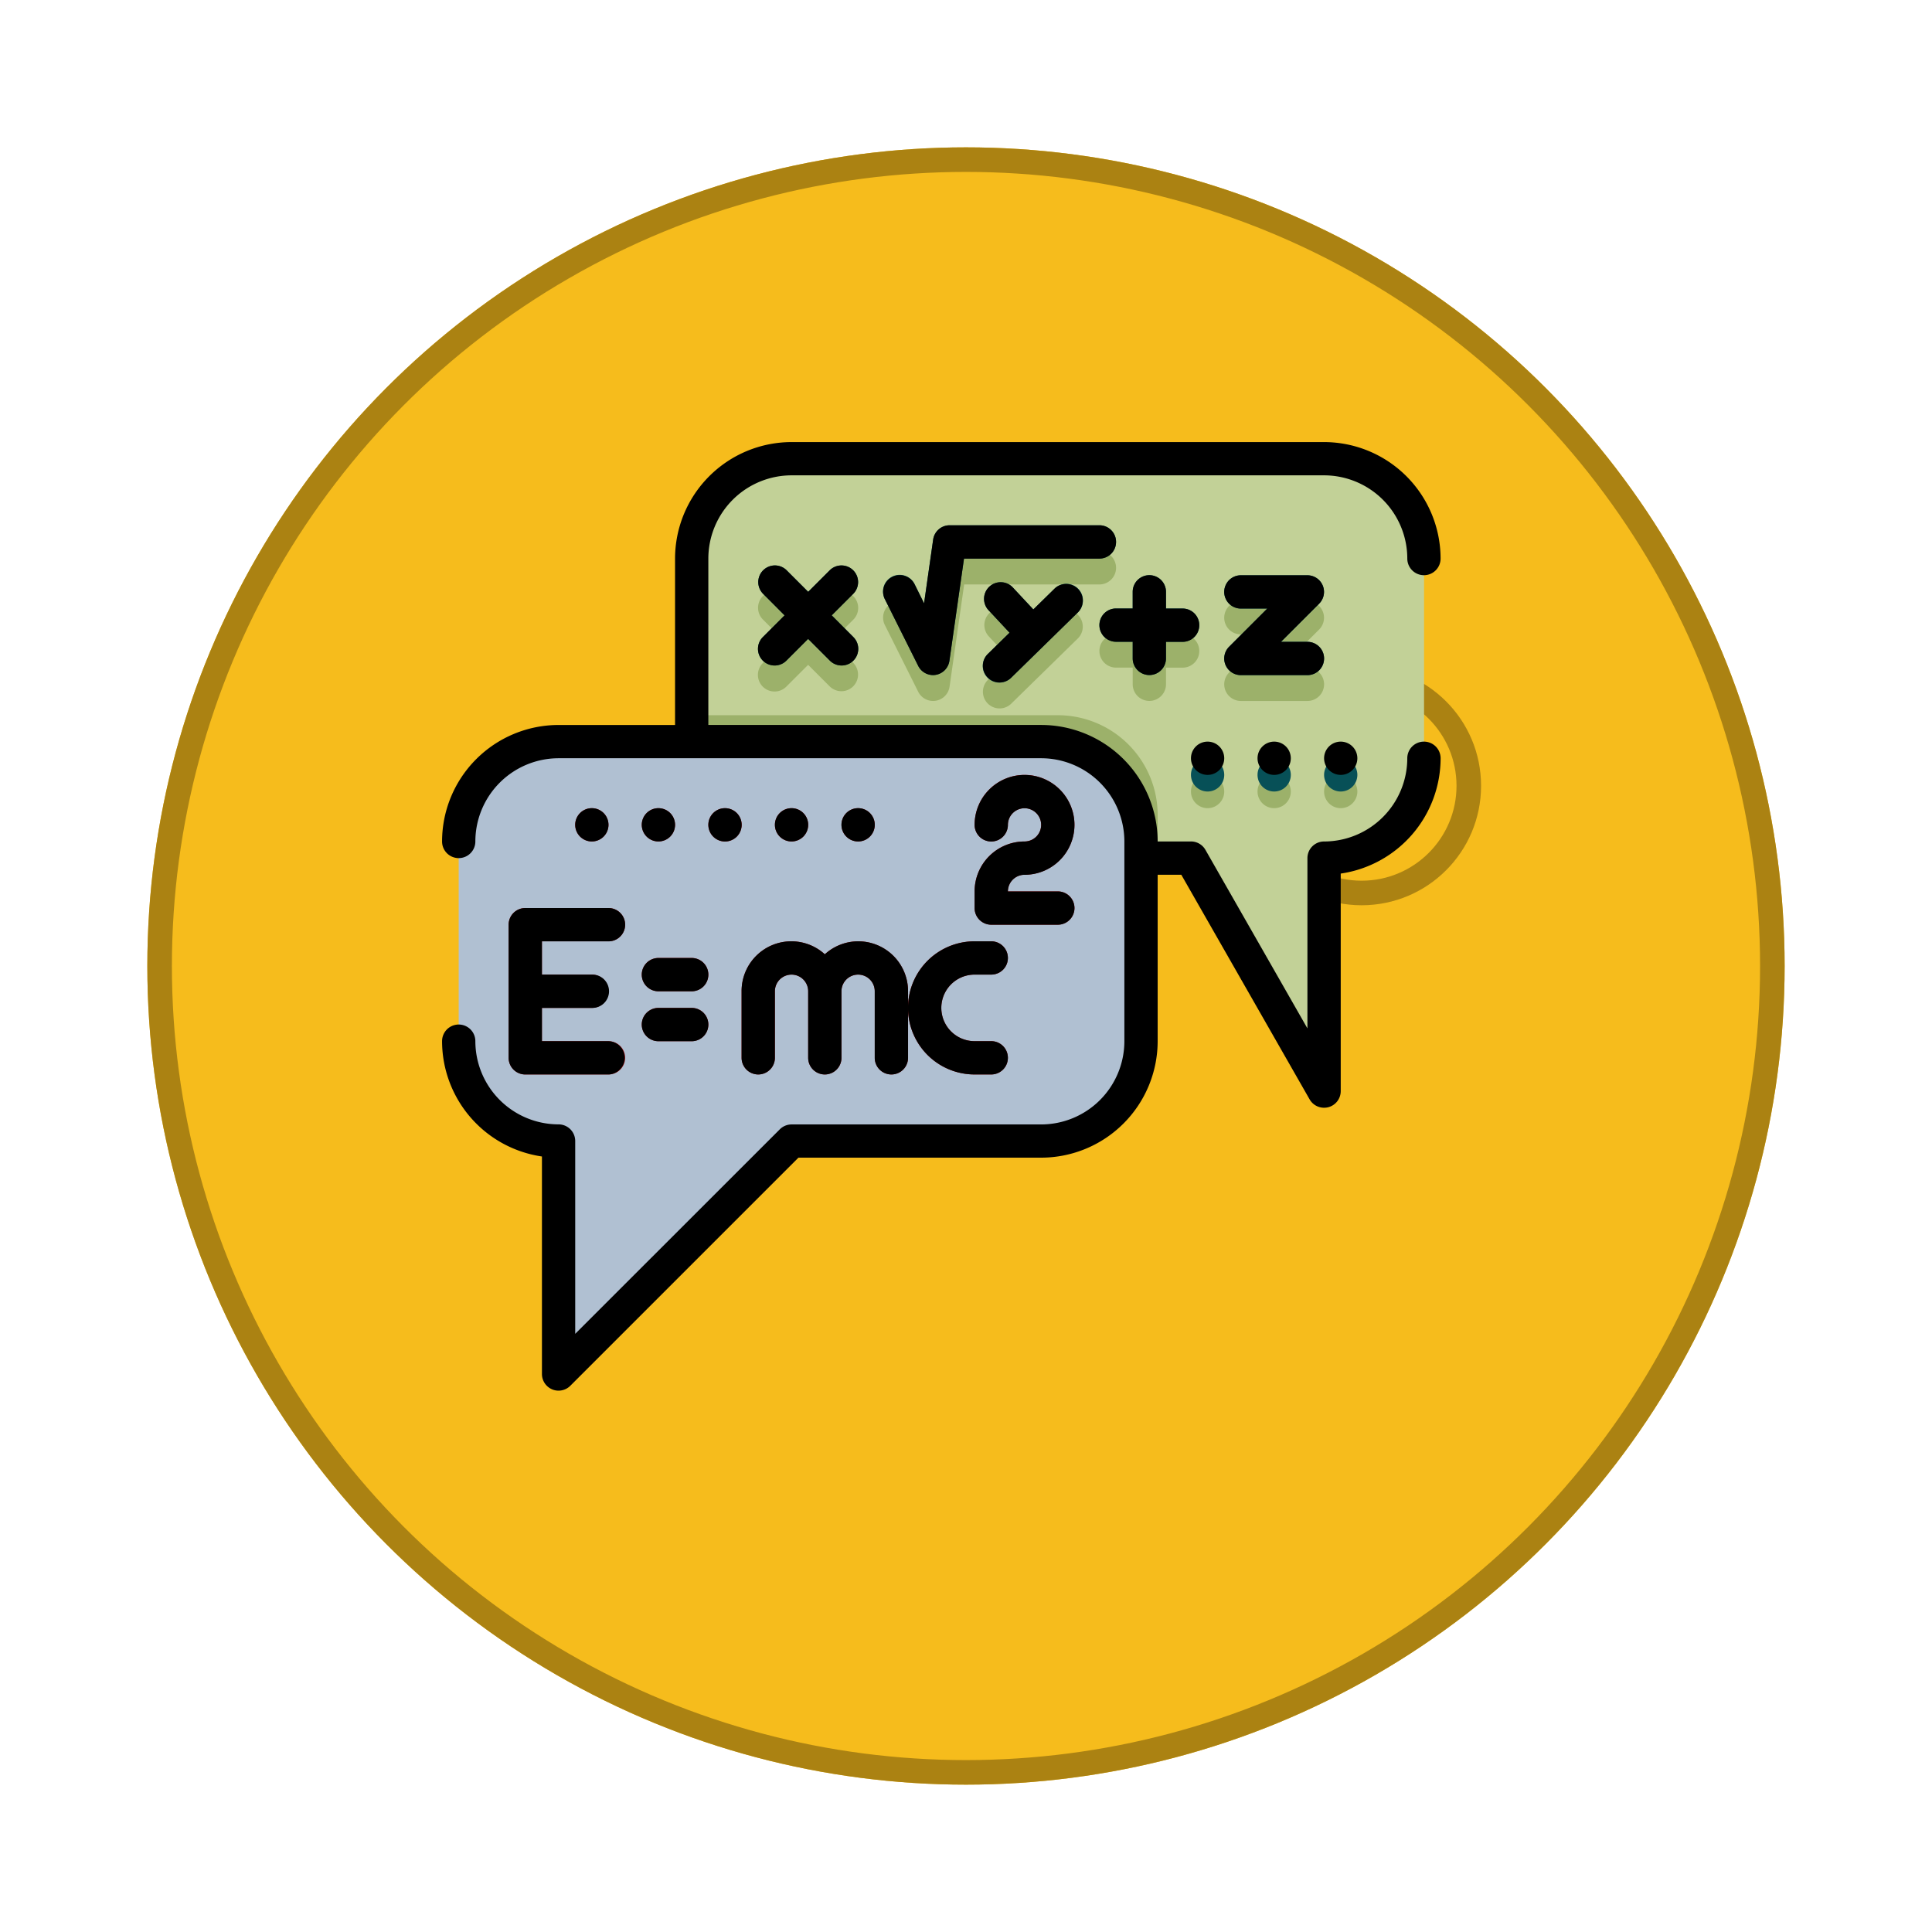 <svg xmlns="http://www.w3.org/2000/svg" xmlns:xlink="http://www.w3.org/1999/xlink" width="118" height="118" viewBox="0 0 118 118">
  <defs>
    <filter id="Elipse_12115" x="0" y="0" width="118" height="118" filterUnits="userSpaceOnUse">
      <feOffset dy="3" input="SourceAlpha"/>
      <feGaussianBlur stdDeviation="3" result="blur"/>
      <feFlood flood-opacity="0.161"/>
      <feComposite operator="in" in2="blur"/>
      <feComposite in="SourceGraphic"/>
    </filter>
    <filter id="Elipse_12115-2" x="66.869" y="31.7" width="32.59" height="32.59" filterUnits="userSpaceOnUse">
      <feOffset dy="3" input="SourceAlpha"/>
      <feGaussianBlur stdDeviation="3" result="blur-2"/>
      <feFlood flood-opacity="0.161"/>
      <feComposite operator="in" in2="blur-2"/>
      <feComposite in="SourceGraphic"/>
    </filter>
  </defs>
  <g id="Grupo_1191312" data-name="Grupo 1191312" transform="translate(-531 -731)">
    <g id="Grupo_1191239" data-name="Grupo 1191239" transform="translate(-214.781 -3115)">
      <g id="Grupo_1181949" data-name="Grupo 1181949" transform="translate(-54 1303)">
        <g transform="matrix(1, 0, 0, 1, 799.78, 2543)" filter="url(#Elipse_12115)">
          <g id="Elipse_12115-3" data-name="Elipse 12115" transform="translate(9 6)" fill="#f6bc1c" stroke="#ab8212" stroke-width="1.5">
            <circle cx="50" cy="50" r="50" stroke="none"/>
            <circle cx="50" cy="50" r="49.25" fill="none"/>
          </g>
        </g>
      </g>
    </g>
    <g id="Grupo_1191240" data-name="Grupo 1191240" transform="translate(138.168 -3020.663)">
      <g id="Grupo_1181949-2" data-name="Grupo 1181949" transform="translate(468.701 3789.363)">
        <g transform="matrix(1, 0, 0, 1, -75.87, -37.7)" filter="url(#Elipse_12115-2)">
          <g id="Elipse_12115-4" data-name="Elipse 12115" transform="translate(75.87 37.7)" fill="#f6bc1c" stroke="#ab8212" stroke-width="1.5">
            <circle cx="7.295" cy="7.295" r="7.295" stroke="none"/>
            <circle cx="7.295" cy="7.295" r="6.545" fill="none"/>
          </g>
        </g>
      </g>
      <g id="matematicas" transform="translate(419.832 3778.663)">
        <path id="Trazado_1279478" data-name="Trazado 1279478" d="M143.124,7.164H110.6a6.1,6.1,0,0,0-6.1,6.1V24.443h21.345a6.1,6.1,0,0,1,6.1,6.1v1.017h3.05l6.235,10.911a1.016,1.016,0,0,0,1.9-.508v-10.4a6.1,6.1,0,0,0,6.1-6.1v-12.2A6.1,6.1,0,0,0,143.124,7.164Zm0,0" transform="translate(-89.254 -6.148)" fill="#c2d197"/>
        <path id="Trazado_1279479" data-name="Trazado 1279479" d="M315.533,140.547a1.016,1.016,0,1,1-1.016-1.016A1.016,1.016,0,0,1,315.533,140.547Zm0,0" transform="translate(-267.761 -119.203)" fill="#9cb16a"/>
        <path id="Trazado_1279480" data-name="Trazado 1279480" d="M343.4,140.547a1.016,1.016,0,1,1-1.016-1.016A1.016,1.016,0,0,1,343.4,140.547Zm0,0" transform="translate(-291.562 -119.203)" fill="#9cb16a"/>
        <path id="Trazado_1279481" data-name="Trazado 1279481" d="M371.267,140.547a1.016,1.016,0,1,1-1.017-1.016A1.017,1.017,0,0,1,371.267,140.547Zm0,0" transform="translate(-315.364 -119.203)" fill="#9cb16a"/>
        <path id="Trazado_1279482" data-name="Trazado 1279482" d="M138.093,62.913a1.017,1.017,0,0,0-1.437,0l-1.314,1.314-1.314-1.314a1.016,1.016,0,1,0-1.462,1.412l.025.025,1.314,1.314-1.314,1.314A1.016,1.016,0,1,0,134,68.442l.025-.025,1.314-1.314,1.314,1.314a1.016,1.016,0,0,0,1.437-1.437l-1.314-1.314,1.314-1.314a1.01,1.01,0,0,0,.017-1.432A.016.016,0,0,0,138.093,62.913Zm0,0" transform="translate(-112.981 -53.498)" fill="#9cb16a"/>
        <path id="Trazado_1279483" data-name="Trazado 1279483" d="M198.87,46.887a1.016,1.016,0,0,0-1.016-1.016h-9.148a1.016,1.016,0,0,0-1.006.872l-.556,3.894-.572-1.155a1.017,1.017,0,1,0-1.819.91l2.033,4.066a1.017,1.017,0,0,0,.91.562.971.971,0,0,0,.162-.014,1.015,1.015,0,0,0,.843-.86l.892-6.242h8.261A1.016,1.016,0,0,0,198.87,46.887Zm0,0" transform="translate(-157.705 -39.208)" fill="#9cb16a"/>
        <path id="Trazado_1279484" data-name="Trazado 1279484" d="M230.784,70.215l-1.291,1.263-1.235-1.321a1.016,1.016,0,1,0-1.483,1.39l1.264,1.354L226.718,74.2a1.017,1.017,0,1,0,1.423,1.454l4.065-3.98a1.017,1.017,0,1,0-1.423-1.454Zm0,0" transform="translate(-193.379 -59.676)" fill="#9cb16a"/>
        <path id="Trazado_1279485" data-name="Trazado 1279485" d="M280.266,68.8h-1.016V67.786a1.016,1.016,0,1,0-2.033,0V68.8H276.2a1.016,1.016,0,0,0,0,2.033h1.017v1.017a1.016,1.016,0,0,0,2.033,0V70.835h1.016a1.016,1.016,0,1,0,0-2.033Zm0,0" transform="translate(-235.035 -57.057)" fill="#9cb16a"/>
        <path id="Trazado_1279486" data-name="Trazado 1279486" d="M332.516,70.835H330.9l2.33-2.33a1.016,1.016,0,0,0-.719-1.735H328.45a1.016,1.016,0,1,0,0,2.033h1.612l-2.33,2.331a1.016,1.016,0,0,0,.719,1.735h4.065a1.016,1.016,0,1,0,0-2.033Zm0,0" transform="translate(-279.662 -57.057)" fill="#9cb16a"/>
        <path id="Trazado_1279487" data-name="Trazado 1279487" d="M126.861,114.543H104.5v1.613h21.345a6.1,6.1,0,0,1,6.1,6.1v1.016h1.016v-2.63A6.1,6.1,0,0,0,126.861,114.543Zm0,0" transform="translate(-89.254 -97.86)" fill="#9cb16a"/>
        <path id="Trazado_1279488" data-name="Trazado 1279488" d="M138.093,52.149a1.017,1.017,0,0,0-1.437,0l-1.314,1.314-1.314-1.314a1.016,1.016,0,0,0-1.437,1.437L133.9,54.9l-1.314,1.314A1.016,1.016,0,1,0,134,57.677l.025-.025,1.314-1.314,1.314,1.314a1.016,1.016,0,0,0,1.462-1.412l-.025-.025L136.779,54.9l1.314-1.314A1.016,1.016,0,0,0,138.093,52.149Zm0,0" transform="translate(-112.981 -44.316)" fill="#075057"/>
        <path id="Trazado_1279489" data-name="Trazado 1279489" d="M198.871,36.047a1.016,1.016,0,0,0-1.016-1.016h-9.148a1.016,1.016,0,0,0-1.006.872l-.556,3.894-.572-1.155a1.017,1.017,0,1,0-1.819.909l2.033,4.066a1.016,1.016,0,0,0,.9.562,1.034,1.034,0,0,0,.162-.013,1.017,1.017,0,0,0,.844-.859l.891-6.243h8.267A1.016,1.016,0,0,0,198.871,36.047Zm0,0" transform="translate(-157.706 -29.949)" fill="#075057"/>
        <path id="Trazado_1279490" data-name="Trazado 1279490" d="M230.784,59.266l-1.291,1.265-1.235-1.322a1.016,1.016,0,0,0-1.519,1.351l.036.038,1.264,1.354-1.321,1.294a1.017,1.017,0,1,0,1.423,1.453l4.065-3.98a1.017,1.017,0,1,0-1.423-1.453Zm0,0" transform="translate(-193.379 -50.308)" fill="#075057"/>
        <path id="Trazado_1279491" data-name="Trazado 1279491" d="M280.266,57.963h-1.016V56.946a1.016,1.016,0,0,0-2.033,0v1.017H276.2a1.016,1.016,0,0,0,0,2.033h1.017v1.017a1.016,1.016,0,0,0,2.033,0V60h1.016a1.016,1.016,0,1,0,0-2.033Zm0,0" transform="translate(-235.035 -47.799)" fill="#075057"/>
        <path id="Trazado_1279492" data-name="Trazado 1279492" d="M332.516,60H330.9l2.33-2.33a1.016,1.016,0,0,0-.719-1.735H328.45a1.016,1.016,0,1,0,0,2.033h1.612l-2.33,2.331a1.016,1.016,0,0,0,.719,1.735h4.065a1.016,1.016,0,1,0,0-2.033Zm0,0" transform="translate(-279.662 -47.799)" fill="#075057"/>
        <path id="Trazado_1279493" data-name="Trazado 1279493" d="M13.064,125.6H42.54a6.1,6.1,0,0,1,6.1,6.1v12.2a6.1,6.1,0,0,1-6.1,6.1H27.294L14.8,162.486a1.016,1.016,0,0,1-1.736-.719V149.992a6.1,6.1,0,0,1-6.1-6.1V131.7A6.1,6.1,0,0,1,13.064,125.6Zm0,0" transform="translate(-5.949 -107.302)" fill="#b0c0d2"/>
        <path id="Trazado_1279505" data-name="Trazado 1279505" d="M33.966,197.295a1.016,1.016,0,0,0,0-2.033H28.883a1.016,1.016,0,0,0-1.016,1.017v8.132a1.016,1.016,0,0,0,1.016,1.016h5.083a1.016,1.016,0,0,0,0-2.033H29.9V201.36h3.049a1.016,1.016,0,1,0,0-2.033H29.9v-2.033Zm0,0" transform="translate(-23.801 -166.802)" fill="#9e0c09"/>
        <path id="Trazado_1279506" data-name="Trazado 1279506" d="M132.517,209.195a3.032,3.032,0,0,0-2.033.793,3.036,3.036,0,0,0-5.082,2.257v4.065a1.016,1.016,0,1,0,2.033,0v-4.065a1.016,1.016,0,1,1,2.033,0v4.065a1.016,1.016,0,1,0,2.033,0v-4.065a1.016,1.016,0,1,1,2.033,0v4.065a1.016,1.016,0,1,0,2.033,0v-4.065A3.05,3.05,0,0,0,132.517,209.195Zm0,0" transform="translate(-107.106 -178.703)" fill="#9e0c09"/>
        <path id="Trazado_1279507" data-name="Trazado 1279507" d="M199.132,211.228h1.017a1.016,1.016,0,0,0,0-2.033h-1.017a4.066,4.066,0,1,0,0,8.132h1.017a1.016,1.016,0,0,0,0-2.033h-1.017a2.033,2.033,0,1,1,0-4.066Zm0,0" transform="translate(-166.607 -178.703)" fill="#9e0c09"/>
        <path id="Trazado_1279508" data-name="Trazado 1279508" d="M228.016,146.643h-3.049a1.016,1.016,0,0,1,1.016-1.017,3.049,3.049,0,1,0-3.049-3.049,1.016,1.016,0,1,0,2.033,0,1.016,1.016,0,1,1,1.017,1.017,3.049,3.049,0,0,0-3.05,3.049v1.017a1.017,1.017,0,0,0,1.017,1.016h4.066a1.016,1.016,0,0,0,0-2.033Zm0,0" transform="translate(-190.408 -119.2)" fill="#9e0c09"/>
        <path id="Trazado_1279509" data-name="Trazado 1279509" d="M86.651,216.164H84.618a1.016,1.016,0,0,0,0,2.033h2.033a1.016,1.016,0,1,0,0-2.033Zm0,0" transform="translate(-71.404 -184.655)" fill="#9e0c09"/>
        <path id="Trazado_1279510" data-name="Trazado 1279510" d="M86.651,237.063H84.618a1.016,1.016,0,0,0,0,2.033h2.033a1.016,1.016,0,1,0,0-2.033Zm0,0" transform="translate(-71.404 -202.505)" fill="#9e0c09"/>
        <path id="Trazado_1279511" data-name="Trazado 1279511" d="M315.533,133.579a1.016,1.016,0,1,1-1.016-1.017A1.016,1.016,0,0,1,315.533,133.579Zm0,0" transform="translate(-267.761 -113.251)" fill="#075057"/>
        <path id="Trazado_1279512" data-name="Trazado 1279512" d="M343.4,133.579a1.016,1.016,0,1,1-1.016-1.017A1.016,1.016,0,0,1,343.4,133.579Zm0,0" transform="translate(-291.562 -113.251)" fill="#075057"/>
        <path id="Trazado_1279513" data-name="Trazado 1279513" d="M371.267,133.579a1.016,1.016,0,1,1-1.017-1.017A1.016,1.016,0,0,1,371.267,133.579Zm0,0" transform="translate(-315.364 -113.251)" fill="#075057"/>
        <path id="Trazado_1279514" data-name="Trazado 1279514" d="M57.767,154.481a1.016,1.016,0,1,1-1.017-1.016A1.017,1.017,0,0,1,57.767,154.481Zm0,0" transform="translate(-47.603 -131.104)" fill="#9e0c09"/>
        <path id="Trazado_1279515" data-name="Trazado 1279515" d="M85.634,154.481a1.016,1.016,0,1,1-1.017-1.016A1.017,1.017,0,0,1,85.634,154.481Zm0,0" transform="translate(-71.404 -131.104)" fill="#9e0c09"/>
        <path id="Trazado_1279516" data-name="Trazado 1279516" d="M113.5,154.481a1.017,1.017,0,1,1-1.017-1.016A1.017,1.017,0,0,1,113.5,154.481Zm0,0" transform="translate(-95.202 -131.104)" fill="#9e0c09"/>
        <path id="Trazado_1279517" data-name="Trazado 1279517" d="M141.365,154.481a1.016,1.016,0,1,1-1.016-1.016A1.016,1.016,0,0,1,141.365,154.481Zm0,0" transform="translate(-119.004 -131.104)" fill="#9e0c09"/>
        <path id="Trazado_1279518" data-name="Trazado 1279518" d="M169.232,154.481a1.016,1.016,0,1,1-1.016-1.016A1.016,1.016,0,0,1,169.232,154.481Zm0,0" transform="translate(-142.805 -131.104)" fill="#9e0c09"/>
        <path id="Trazado_1279519" data-name="Trazado 1279519" d="M138.093,52.149a1.017,1.017,0,0,0-1.437,0l-1.314,1.314-1.314-1.314a1.016,1.016,0,0,0-1.437,1.437L133.9,54.9l-1.314,1.314A1.016,1.016,0,1,0,134,57.677l.025-.025,1.314-1.314,1.314,1.314a1.016,1.016,0,0,0,1.462-1.412l-.025-.025L136.779,54.9l1.314-1.314A1.016,1.016,0,0,0,138.093,52.149Zm0,0" transform="translate(-112.981 -44.316)"/>
        <path id="Trazado_1279520" data-name="Trazado 1279520" d="M198.856,36.047a1.016,1.016,0,0,0-1.016-1.016h-9.148a1.016,1.016,0,0,0-1.007.872L187.13,39.8l-.572-1.155a1.016,1.016,0,1,0-1.825.895l.007.014,2.032,4.066a1.018,1.018,0,0,0,.9.562,1.029,1.029,0,0,0,.162-.013,1.017,1.017,0,0,0,.844-.859l.891-6.243h8.267A1.016,1.016,0,0,0,198.856,36.047Zm0,0" transform="translate(-157.691 -29.949)"/>
        <path id="Trazado_1279521" data-name="Trazado 1279521" d="M226.705,64.683a1.017,1.017,0,0,0,1.437.015l4.065-3.98a1.017,1.017,0,1,0-1.423-1.454l-1.291,1.265-1.234-1.322a1.016,1.016,0,1,0-1.519,1.351l.036.038,1.263,1.354-1.321,1.294a1.016,1.016,0,0,0-.015,1.437Zm0,0" transform="translate(-193.381 -50.307)"/>
        <path id="Trazado_1279522" data-name="Trazado 1279522" d="M278.233,62.028a1.016,1.016,0,0,0,1.016-1.016V60h1.017a1.016,1.016,0,0,0,0-2.033h-1.017V56.946a1.016,1.016,0,0,0-2.033,0v1.017H276.2a1.016,1.016,0,0,0,0,2.033h1.017v1.017A1.016,1.016,0,0,0,278.233,62.028Zm0,0" transform="translate(-235.035 -47.799)"/>
        <path id="Trazado_1279523" data-name="Trazado 1279523" d="M333.532,61.012A1.017,1.017,0,0,0,332.516,60H330.9l2.33-2.33a1.016,1.016,0,0,0-.719-1.735H328.45a1.016,1.016,0,0,0,0,2.033h1.612l-2.33,2.331a1.016,1.016,0,0,0,.718,1.735h4.066A1.017,1.017,0,0,0,333.532,61.012Zm0,0" transform="translate(-279.662 -47.799)"/>
        <path id="Trazado_1279524" data-name="Trazado 1279524" d="M59.969,18.495a1.016,1.016,0,0,0-1.017,1.016,5.088,5.088,0,0,1-5.082,5.083,1.016,1.016,0,0,0-1.017,1.016v10.4L46.621,25.1a1.017,1.017,0,0,0-.882-.508H43.706a7.123,7.123,0,0,0-7.115-7.115H16.263V7.314a5.089,5.089,0,0,1,5.083-5.083H53.871a5.088,5.088,0,0,1,5.082,5.083,1.016,1.016,0,0,0,2.033,0A7.123,7.123,0,0,0,53.871.2H21.345A7.123,7.123,0,0,0,14.23,7.314V17.478H7.115A7.123,7.123,0,0,0,0,24.593a1.016,1.016,0,0,0,2.033,0,5.089,5.089,0,0,1,5.083-5.083H36.591a5.088,5.088,0,0,1,5.082,5.083v12.2a5.088,5.088,0,0,1-5.082,5.083H21.345a1.017,1.017,0,0,0-.719.3L8.132,54.665V42.889a1.017,1.017,0,0,0-1.017-1.017A5.088,5.088,0,0,1,2.033,36.79,1.016,1.016,0,0,0,0,36.79a7.126,7.126,0,0,0,6.1,7.043V57.119a1.017,1.017,0,0,0,.627.939,1,1,0,0,0,.39.077,1.016,1.016,0,0,0,.718-.3L21.766,43.905H36.591a7.123,7.123,0,0,0,7.115-7.115V26.626H45.15l7.839,13.722a1.014,1.014,0,0,0,.882.508,1.064,1.064,0,0,0,.261-.033,1.016,1.016,0,0,0,.755-.983V26.554a7.126,7.126,0,0,0,6.1-7.042A1.016,1.016,0,0,0,59.969,18.495Zm0,0" transform="translate(0 -0.199)"/>
        <path id="Trazado_1279525" data-name="Trazado 1279525" d="M27.867,196.278v8.132a1.016,1.016,0,0,0,1.016,1.017h5.083a1.017,1.017,0,0,0,0-2.033H29.9v-2.032h3.049a1.017,1.017,0,1,0,0-2.033H29.9v-2.033h4.066a1.016,1.016,0,0,0,0-2.033H28.883A1.017,1.017,0,0,0,27.867,196.278Zm0,0" transform="translate(-23.801 -166.802)"/>
        <path id="Trazado_1279526" data-name="Trazado 1279526" d="M125.4,212.245v4.066a1.016,1.016,0,0,0,2.033,0v-4.066a1.016,1.016,0,1,1,2.033,0v4.066a1.016,1.016,0,0,0,2.033,0v-4.066a1.016,1.016,0,1,1,2.033,0v4.066a1.016,1.016,0,0,0,2.033,0v-4.066a3.036,3.036,0,0,0-5.082-2.256,3.036,3.036,0,0,0-5.083,2.256Zm0,0" transform="translate(-107.106 -178.703)"/>
        <path id="Trazado_1279527" data-name="Trazado 1279527" d="M199.132,217.327h1.017a1.016,1.016,0,0,0,0-2.033h-1.017a2.033,2.033,0,1,1,0-4.066h1.017a1.016,1.016,0,0,0,0-2.033h-1.017a4.066,4.066,0,1,0,0,8.132Zm0,0" transform="translate(-166.607 -178.703)"/>
        <path id="Trazado_1279528" data-name="Trazado 1279528" d="M225.983,143.6a3.049,3.049,0,0,0-3.049,3.049v1.017a1.016,1.016,0,0,0,1.017,1.016h4.065a1.016,1.016,0,1,0,0-2.033h-3.049a1.016,1.016,0,0,1,1.016-1.016,3.049,3.049,0,1,0-3.049-3.05,1.016,1.016,0,1,0,2.033,0,1.016,1.016,0,1,1,1.016,1.017Zm0,0" transform="translate(-190.408 -119.203)"/>
        <path id="Trazado_1279529" data-name="Trazado 1279529" d="M84.618,218.2h2.033a1.016,1.016,0,1,0,0-2.033H84.618a1.016,1.016,0,0,0,0,2.033Zm0,0" transform="translate(-71.404 -184.655)"/>
        <path id="Trazado_1279530" data-name="Trazado 1279530" d="M84.618,239.1h2.033a1.016,1.016,0,1,0,0-2.033H84.618a1.016,1.016,0,0,0,0,2.033Zm0,0" transform="translate(-71.404 -202.505)"/>
        <path id="Trazado_1279531" data-name="Trazado 1279531" d="M315.533,126.614a1.016,1.016,0,1,1-1.016-1.016A1.016,1.016,0,0,1,315.533,126.614Zm0,0" transform="translate(-267.761 -107.302)"/>
        <path id="Trazado_1279532" data-name="Trazado 1279532" d="M343.4,126.614a1.016,1.016,0,1,1-1.016-1.016A1.016,1.016,0,0,1,343.4,126.614Zm0,0" transform="translate(-291.562 -107.302)"/>
        <path id="Trazado_1279533" data-name="Trazado 1279533" d="M371.267,126.614a1.016,1.016,0,1,1-1.017-1.016A1.017,1.017,0,0,1,371.267,126.614Zm0,0" transform="translate(-315.364 -107.302)"/>
        <path id="Trazado_1279534" data-name="Trazado 1279534" d="M57.767,154.481a1.016,1.016,0,1,1-1.017-1.016A1.017,1.017,0,0,1,57.767,154.481Zm0,0" transform="translate(-47.603 -131.104)"/>
        <path id="Trazado_1279535" data-name="Trazado 1279535" d="M85.634,154.481a1.016,1.016,0,1,1-1.017-1.016A1.017,1.017,0,0,1,85.634,154.481Zm0,0" transform="translate(-71.404 -131.104)"/>
        <path id="Trazado_1279536" data-name="Trazado 1279536" d="M113.5,154.481a1.017,1.017,0,1,1-1.017-1.016A1.017,1.017,0,0,1,113.5,154.481Zm0,0" transform="translate(-95.202 -131.104)"/>
        <path id="Trazado_1279537" data-name="Trazado 1279537" d="M141.365,154.481a1.016,1.016,0,1,1-1.016-1.016A1.016,1.016,0,0,1,141.365,154.481Zm0,0" transform="translate(-119.004 -131.104)"/>
        <path id="Trazado_1279538" data-name="Trazado 1279538" d="M169.23,154.594a1.017,1.017,0,1,0-1.127.893,1.017,1.017,0,0,0,1.127-.893Zm0,0" transform="translate(-142.809 -131.1)"/>
      </g>
    </g>
  </g>
</svg>

